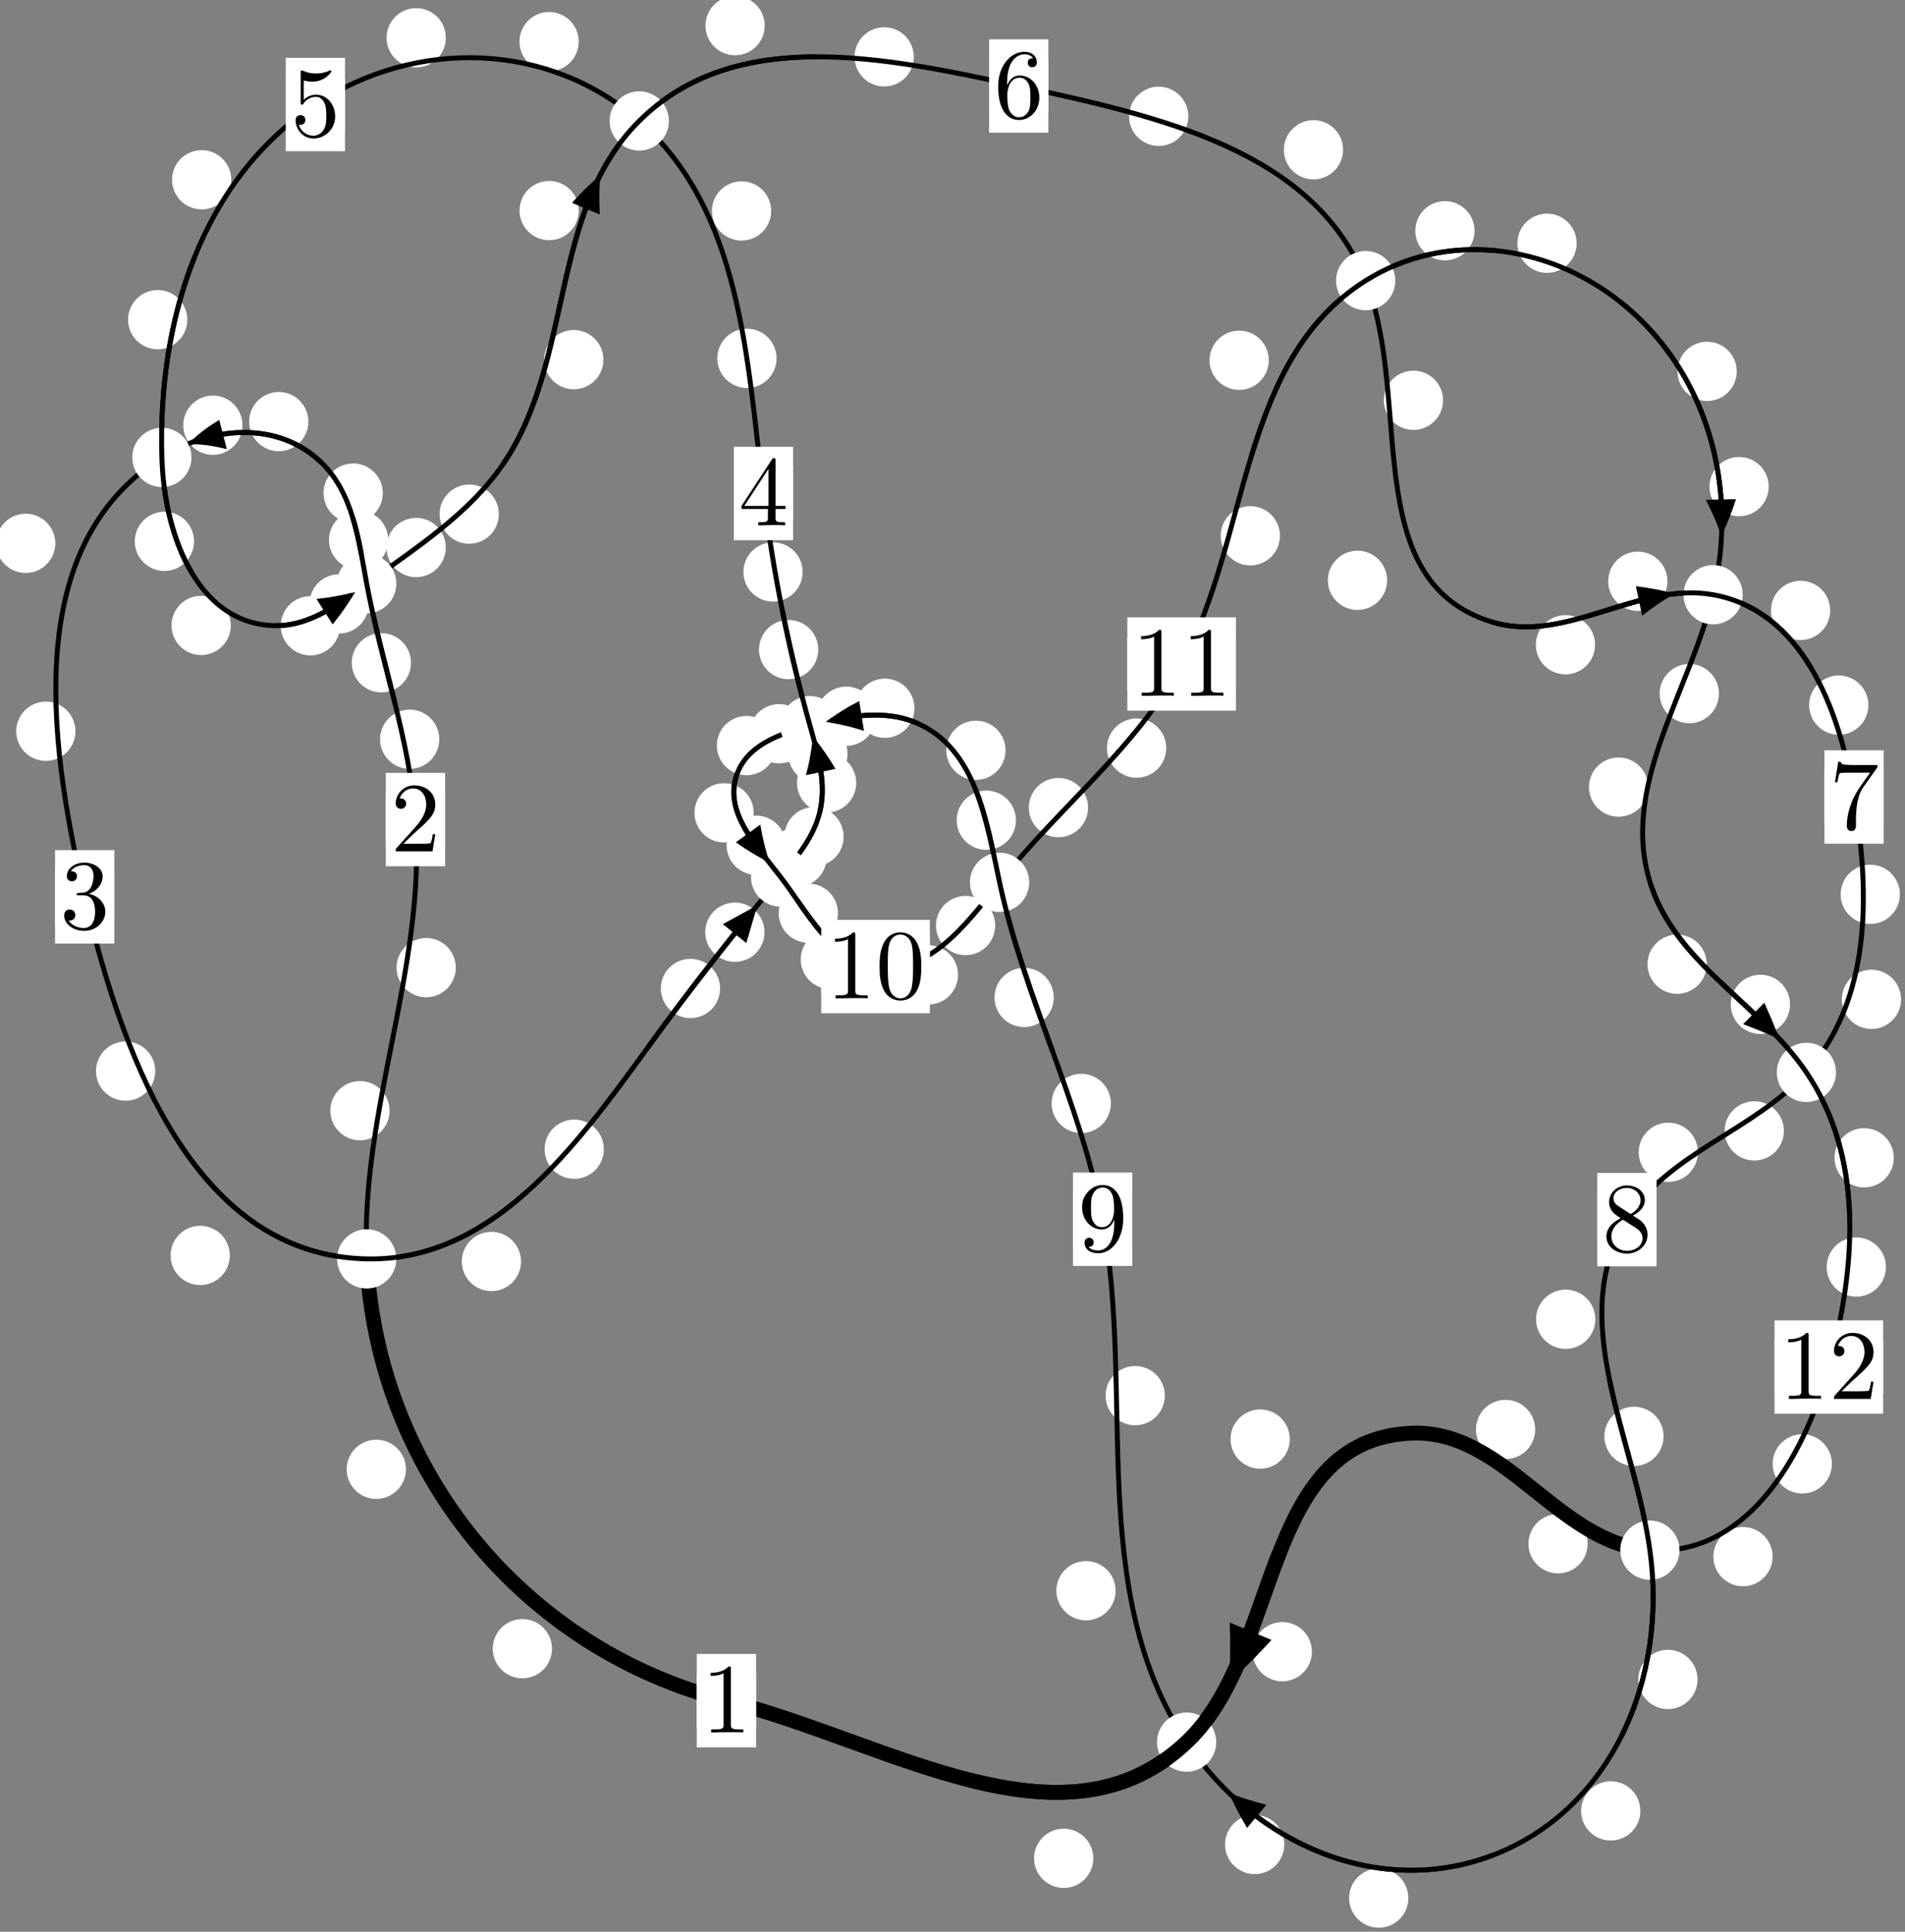 <?xml version="1.0"?>
<!-- Created by MetaPost 1.999 on 2021.07.05:2355 -->
<svg version="1.1" xmlns="http://www.w3.org/2000/svg" xmlns:xlink="http://www.w3.org/1999/xlink" width="192.213" height="194.873" viewBox="0 0 192.213 194.873">
<rect x="0" y="0" width="192.213" height="194.873" fill="#808080" stroke="none"/>
<!-- Original BoundingBox: -37.397949 -67.472427 154.815475 127.400101 -->
  <defs>
    <g transform="scale(0.01,0.01)" id="GLYPHcmr10_48">
      <path style="fill-rule: evenodd;" d="M460 -320C460 -400,455 -480,420 -554C374 -650,292 -666,250 -666C190 -666,117 -640,76 -547C44 -478,39 -400,39 -320C39 -245,43 -155,84 -79C127 2,200 22,249 22C303 22,379 1,423 -94C455 -163,460 -241,460 -320M249 -0C210 -0,151 -25,133 -121C122 -181,122 -273,122 -332C122 -396,122 -462,130 -516C149 -635,224 -644,249 -644C282 -644,348 -626,367 -527C377 -471,377 -395,377 -332C377 -257,377 -189,366 -125C351 -30,294 -0,249 -0"></path>
    </g>
    <g transform="scale(0.01,0.01)" id="GLYPHcmr10_49">
      <path style="fill-rule: evenodd;" d="M294 -640C294 -664,294 -666,271 -666C209 -602,121 -602,89 -602L89 -571C109 -571,168 -571,220 -597L220 -79C220 -43,217 -31,127 -31L95 -31L95 -0L257 -0L130 -3L217 -3L257 -3L297 -3L384 -3L419 -0L419 -31L387 -31C297 -31,294 -42,294 -79"></path>
    </g>
    <g transform="scale(0.01,0.01)" id="GLYPHcmr10_50">
      <path style="fill-rule: evenodd;" d="M127 -77L233 -180C389 -318,449 -372,449 -472C449 -586,359 -666,237 -666C124 -666,50 -574,50 -485C50 -429,100 -429,103 -429C120 -429,155 -441,155 -482C155 -508,137 -534,102 -534C94 -534,92 -534,89 -533C112 -598,166 -635,224 -635C315 -635,358 -554,358 -472C358 -392,308 -313,253 -251L61 -37C50 -26,50 -24,50 -0L421 -0L449 -174L424 -174C419 -144,412 -100,402 -85C395 -77,329 -77,307 -77"></path>
    </g>
    <g transform="scale(0.01,0.01)" id="GLYPHcmr10_51">
      <path style="fill-rule: evenodd;" d="M290 -352C372 -379,430 -449,430 -528C430 -610,342 -666,246 -666C145 -666,69 -606,69 -530C69 -497,91 -478,120 -478C151 -478,171 -500,171 -529C171 -579,124 -579,109 -579C140 -628,206 -641,242 -641C283 -641,338 -619,338 -529C338 -517,336 -459,310 -415C280 -367,246 -364,221 -363C213 -362,189 -360,182 -360C174 -359,167 -358,167 -348C167 -337,174 -337,191 -337L235 -337C317 -337,354 -269,354 -171C354 -35,285 -6,241 -6C198 -6,123 -23,88 -82C123 -77,154 -99,154 -137C154 -173,127 -193,98 -193C74 -193,42 -179,42 -135C42 -44,135 22,244 22C366 22,457 -69,457 -171C457 -253,394 -331,290 -352"></path>
    </g>
    <g transform="scale(0.01,0.01)" id="GLYPHcmr10_52">
      <path style="fill-rule: evenodd;" d="M294 -165L294 -78C294 -42,292 -31,218 -31L197 -31L197 -0L332 -0L238 -3L290 -3L332 -3L374 -3L427 -3L468 -0L468 -31L447 -31C373 -31,371 -42,371 -78L371 -165L471 -165L471 -196L371 -196L371 -651C371 -671,371 -677,355 -677C346 -677,343 -677,335 -665L28 -196L28 -165M300 -196L56 -196L300 -569"></path>
    </g>
    <g transform="scale(0.01,0.01)" id="GLYPHcmr10_53">
      <path style="fill-rule: evenodd;" d="M449 -201C449 -320,367 -420,259 -420C211 -420,168 -404,132 -369L132 -564C152 -558,185 -551,217 -551C340 -551,410 -642,410 -655C410 -661,407 -666,400 -666C399 -666,397 -666,392 -663C372 -654,323 -634,256 -634C216 -634,170 -641,123 -662C115 -665,113 -665,111 -665C101 -665,101 -657,101 -641L101 -345C101 -327,101 -319,115 -319C122 -319,124 -322,128 -328C139 -344,176 -398,257 -398C309 -398,334 -352,342 -334C358 -297,360 -258,360 -208C360 -173,360 -113,336 -71C312 -32,275 -6,229 -6C156 -6,99 -59,82 -118C85 -117,88 -116,99 -116C132 -116,149 -141,149 -165C149 -189,132 -214,99 -214C85 -214,50 -207,50 -161C50 -75,119 22,231 22C347 22,449 -74,449 -201"></path>
    </g>
    <g transform="scale(0.01,0.01)" id="GLYPHcmr10_54">
      <path style="fill-rule: evenodd;" d="M132 -328L132 -352C132 -605,256 -641,307 -641C331 -641,373 -635,395 -601C380 -601,340 -601,340 -556C340 -525,364 -510,386 -510C402 -510,432 -519,432 -558C432 -618,388 -666,305 -666C177 -666,42 -537,42 -316C42 -49,158 22,251 22C362 22,457 -72,457 -204C457 -331,368 -427,257 -427C189 -427,152 -376,132 -328M251 -6C188 -6,158 -66,152 -81C134 -128,134 -208,134 -226C134 -304,166 -404,256 -404C272 -404,318 -404,349 -342C367 -305,367 -254,367 -205C367 -157,367 -107,350 -71C320 -11,274 -6,251 -6"></path>
    </g>
    <g transform="scale(0.01,0.01)" id="GLYPHcmr10_55">
      <path style="fill-rule: evenodd;" d="M476 -609C485 -621,485 -623,485 -644L242 -644C120 -644,118 -657,114 -676L89 -676L56 -470L81 -470C84 -486,93 -549,106 -561C113 -567,191 -567,204 -567L411 -567C400 -551,321 -442,299 -409C209 -274,176 -135,176 -33C176 -23,176 22,222 22C268 22,268 -23,268 -33L268 -84C268 -139,271 -194,279 -248C283 -271,297 -357,341 -419"></path>
    </g>
    <g transform="scale(0.01,0.01)" id="GLYPHcmr10_56">
      <path style="fill-rule: evenodd;" d="M163 -457C117 -487,113 -521,113 -538C113 -599,178 -641,249 -641C322 -641,386 -589,386 -517C386 -460,347 -412,287 -377M309 -362C381 -399,430 -451,430 -517C430 -609,341 -666,250 -666C150 -666,69 -592,69 -499C69 -481,71 -436,113 -389C124 -377,161 -352,186 -335C128 -306,42 -250,42 -151C42 -45,144 22,249 22C362 22,457 -61,457 -168C457 -204,446 -249,408 -291C389 -312,373 -322,309 -362M209 -320L332 -242C360 -223,407 -193,407 -132C407 -58,332 -6,250 -6C164 -6,92 -68,92 -151C92 -209,124 -273,209 -320"></path>
    </g>
    <g transform="scale(0.01,0.01)" id="GLYPHcmr10_57">
      <path style="fill-rule: evenodd;" d="M367 -318L367 -286C367 -52,263 -6,205 -6C188 -6,134 -8,107 -42C151 -42,159 -71,159 -88C159 -119,135 -134,113 -134C97 -134,67 -125,67 -86C67 -19,121 22,206 22C335 22,457 -114,457 -329C457 -598,342 -666,253 -666C198 -666,149 -648,106 -603C65 -558,42 -516,42 -441C42 -316,130 -218,242 -218C303 -218,344 -260,367 -318M243 -241C227 -241,181 -241,150 -304C132 -341,132 -391,132 -440C132 -494,132 -541,153 -578C180 -628,218 -641,253 -641C299 -641,332 -607,349 -562C361 -530,365 -467,365 -421C365 -338,331 -241,243 -241"></path>
    </g>
  </defs>
  <path d="M55.696 166.323C55.696 165.53,55.381 164.77,54.82 164.209C54.26 163.649,53.5 163.334,52.707 163.334C51.914 163.334,51.154 163.649,50.594 164.209C50.033 164.77,49.718 165.53,49.718 166.323C49.718 167.115,50.033 167.875,50.594 168.436C51.154 168.996,51.914 169.311,52.707 169.311C53.5 169.311,54.26 168.996,54.82 168.436C55.381 167.875,55.696 167.115,55.696 166.323Z" style="fill: rgb(100%,100%,100%);stroke: none;"></path>
  <path d="M76.288 171.566C76.288 170.773,75.973 170.013,75.412 169.452C74.852 168.892,74.092 168.577,73.299 168.577C72.506 168.577,71.746 168.892,71.186 169.452C70.625 170.013,70.31 170.773,70.31 171.566C70.31 172.358,70.625 173.119,71.186 173.679C71.746 174.239,72.506 174.554,73.299 174.554C74.092 174.554,74.852 174.239,75.412 173.679C75.973 173.119,76.288 172.358,76.288 171.566Z" style="fill: rgb(100%,100%,100%);stroke: none;"></path>
  <path d="M39.307 112.049C39.307 111.256,38.992 110.496,38.432 109.936C37.871 109.375,37.111 109.06,36.318 109.06C35.526 109.06,34.765 109.375,34.205 109.936C33.644 110.496,33.33 111.256,33.33 112.049C33.33 112.842,33.644 113.602,34.205 114.162C34.765 114.723,35.526 115.038,36.318 115.038C37.111 115.038,37.871 114.723,38.432 114.162C38.992 113.602,39.307 112.842,39.307 112.049Z" style="fill: rgb(100%,100%,100%);stroke: none;"></path>
  <path d="M40.957 148.227C40.957 147.434,40.642 146.674,40.081 146.114C39.521 145.553,38.761 145.238,37.968 145.238C37.175 145.238,36.415 145.553,35.855 146.114C35.294 146.674,34.979 147.434,34.979 148.227C34.979 149.02,35.294 149.78,35.855 150.34C36.415 150.901,37.175 151.216,37.968 151.216C38.761 151.216,39.521 150.901,40.081 150.34C40.642 149.78,40.957 149.02,40.957 148.227Z" style="fill: rgb(100%,100%,100%);stroke: none;"></path>
  <path d="M44.324 74.579C44.324 73.787,44.01 73.027,43.449 72.466C42.889 71.906,42.128 71.591,41.336 71.591C40.543 71.591,39.783 71.906,39.222 72.466C38.662 73.027,38.347 73.787,38.347 74.579C38.347 75.372,38.662 76.132,39.222 76.693C39.783 77.253,40.543 77.568,41.336 77.568C42.128 77.568,42.889 77.253,43.449 76.693C44.01 76.132,44.324 75.372,44.324 74.579Z" style="fill: rgb(100%,100%,100%);stroke: none;"></path>
  <path d="M45.988 97.619C45.988 96.826,45.673 96.066,45.113 95.505C44.552 94.945,43.792 94.63,42.999 94.63C42.207 94.63,41.446 94.945,40.886 95.505C40.325 96.066,40.011 96.826,40.011 97.619C40.011 98.411,40.325 99.171,40.886 99.732C41.446 100.292,42.207 100.607,42.999 100.607C43.792 100.607,44.552 100.292,45.113 99.732C45.673 99.171,45.988 98.411,45.988 97.619Z" style="fill: rgb(100%,100%,100%);stroke: none;"></path>
  <path d="M39.17 54.474C39.17 53.682,38.855 52.922,38.295 52.361C37.734 51.801,36.974 51.486,36.182 51.486C35.389 51.486,34.629 51.801,34.068 52.361C33.508 52.922,33.193 53.682,33.193 54.474C33.193 55.267,33.508 56.027,34.068 56.588C34.629 57.148,35.389 57.463,36.182 57.463C36.974 57.463,37.734 57.148,38.295 56.588C38.855 56.027,39.17 55.267,39.17 54.474Z" style="fill: rgb(100%,100%,100%);stroke: none;"></path>
  <path d="M41.469 66.862C41.469 66.07,41.154 65.309,40.593 64.749C40.033 64.188,39.273 63.873,38.48 63.873C37.687 63.873,36.927 64.188,36.367 64.749C35.806 65.309,35.491 66.07,35.491 66.862C35.491 67.655,35.806 68.415,36.367 68.976C36.927 69.536,37.687 69.851,38.48 69.851C39.273 69.851,40.033 69.536,40.593 68.976C41.154 68.415,41.469 67.655,41.469 66.862Z" style="fill: rgb(100%,100%,100%);stroke: none;"></path>
  <path d="M31.116 42.534C31.116 41.741,30.802 40.981,30.241 40.42C29.681 39.86,28.92 39.545,28.128 39.545C27.335 39.545,26.575 39.86,26.014 40.42C25.454 40.981,25.139 41.741,25.139 42.534C25.139 43.326,25.454 44.086,26.014 44.647C26.575 45.207,27.335 45.522,28.128 45.522C28.92 45.522,29.681 45.207,30.241 44.647C30.802 44.086,31.116 43.326,31.116 42.534Z" style="fill: rgb(100%,100%,100%);stroke: none;"></path>
  <path d="M38.623 49.745C38.623 48.952,38.308 48.192,37.747 47.631C37.187 47.071,36.427 46.756,35.634 46.756C34.841 46.756,34.081 47.071,33.521 47.631C32.96 48.192,32.645 48.952,32.645 49.745C32.645 50.537,32.96 51.298,33.521 51.858C34.081 52.419,34.841 52.734,35.634 52.734C36.427 52.734,37.187 52.419,37.747 51.858C38.308 51.298,38.623 50.537,38.623 49.745Z" style="fill: rgb(100%,100%,100%);stroke: none;"></path>
  <path d="M5.58 54.816C5.58 54.023,5.265 53.263,4.704 52.702C4.144 52.142,3.383 51.827,2.591 51.827C1.798 51.827,1.038 52.142,0.477 52.702C-0.083 53.263,-0.398 54.023,-0.398 54.816C-0.398 55.608,-0.083 56.368,0.477 56.929C1.038 57.489,1.798 57.804,2.591 57.804C3.383 57.804,4.144 57.489,4.704 56.929C5.265 56.368,5.58 55.608,5.58 54.816Z" style="fill: rgb(100%,100%,100%);stroke: none;"></path>
  <path d="M24.467 42.896C24.467 42.104,24.152 41.344,23.592 40.783C23.031 40.223,22.271 39.908,21.479 39.908C20.686 39.908,19.926 40.223,19.365 40.783C18.805 41.344,18.49 42.104,18.49 42.896C18.49 43.689,18.805 44.449,19.365 45.01C19.926 45.57,20.686 45.885,21.479 45.885C22.271 45.885,23.031 45.57,23.592 45.01C24.152 44.449,24.467 43.689,24.467 42.896Z" style="fill: rgb(100%,100%,100%);stroke: none;"></path>
  <path d="M15.663 108.054C15.663 107.262,15.348 106.501,14.788 105.941C14.227 105.381,13.467 105.066,12.674 105.066C11.882 105.066,11.122 105.381,10.561 105.941C10.001 106.501,9.686 107.262,9.686 108.054C9.686 108.847,10.001 109.607,10.561 110.168C11.122 110.728,11.882 111.043,12.674 111.043C13.467 111.043,14.227 110.728,14.788 110.168C15.348 109.607,15.663 108.847,15.663 108.054Z" style="fill: rgb(100%,100%,100%);stroke: none;"></path>
  <path d="M7.613 73.772C7.613 72.979,7.298 72.219,6.738 71.658C6.177 71.098,5.417 70.783,4.624 70.783C3.832 70.783,3.072 71.098,2.511 71.658C1.951 72.219,1.636 72.979,1.636 73.772C1.636 74.564,1.951 75.324,2.511 75.885C3.072 76.445,3.832 76.76,4.624 76.76C5.417 76.76,6.177 76.445,6.738 75.885C7.298 75.324,7.613 74.564,7.613 73.772Z" style="fill: rgb(100%,100%,100%);stroke: none;"></path>
  <path d="M52.572 127.262C52.572 126.469,52.257 125.709,51.697 125.148C51.136 124.588,50.376 124.273,49.583 124.273C48.791 124.273,48.03 124.588,47.47 125.148C46.909 125.709,46.595 126.469,46.595 127.262C46.595 128.054,46.909 128.815,47.47 129.375C48.03 129.936,48.791 130.25,49.583 130.25C50.376 130.25,51.136 129.936,51.697 129.375C52.257 128.815,52.572 128.054,52.572 127.262Z" style="fill: rgb(100%,100%,100%);stroke: none;"></path>
  <path d="M23.188 126.651C23.188 125.858,22.873 125.098,22.313 124.537C21.752 123.977,20.992 123.662,20.199 123.662C19.407 123.662,18.647 123.977,18.086 124.537C17.526 125.098,17.211 125.858,17.211 126.651C17.211 127.443,17.526 128.203,18.086 128.764C18.647 129.324,19.407 129.639,20.199 129.639C20.992 129.639,21.752 129.324,22.313 128.764C22.873 128.203,23.188 127.443,23.188 126.651Z" style="fill: rgb(100%,100%,100%);stroke: none;"></path>
  <path d="M72.656 99.72C72.656 98.928,72.341 98.168,71.781 97.607C71.221 97.047,70.46 96.732,69.668 96.732C68.875 96.732,68.115 97.047,67.554 97.607C66.994 98.168,66.679 98.928,66.679 99.72C66.679 100.513,66.994 101.273,67.554 101.834C68.115 102.394,68.875 102.709,69.668 102.709C70.46 102.709,71.221 102.394,71.781 101.834C72.341 101.273,72.656 100.513,72.656 99.72Z" style="fill: rgb(100%,100%,100%);stroke: none;"></path>
  <path d="M60.927 115.935C60.927 115.142,60.612 114.382,60.052 113.821C59.491 113.261,58.731 112.946,57.938 112.946C57.146 112.946,56.385 113.261,55.825 113.821C55.264 114.382,54.95 115.142,54.95 115.935C54.95 116.727,55.264 117.488,55.825 118.048C56.385 118.609,57.146 118.923,57.938 118.923C58.731 118.923,59.491 118.609,60.052 118.048C60.612 117.488,60.927 116.727,60.927 115.935Z" style="fill: rgb(100%,100%,100%);stroke: none;"></path>
  <path d="M83.413 86.469C83.413 85.676,83.098 84.916,82.537 84.356C81.977 83.795,81.217 83.48,80.424 83.48C79.631 83.48,78.871 83.795,78.311 84.356C77.75 84.916,77.435 85.676,77.435 86.469C77.435 87.262,77.75 88.022,78.311 88.582C78.871 89.143,79.631 89.458,80.424 89.458C81.217 89.458,81.977 89.143,82.537 88.582C83.098 88.022,83.413 87.262,83.413 86.469Z" style="fill: rgb(100%,100%,100%);stroke: none;"></path>
  <path d="M77.138 94.043C77.138 93.251,76.823 92.491,76.262 91.93C75.702 91.37,74.942 91.055,74.149 91.055C73.356 91.055,72.596 91.37,72.036 91.93C71.475 92.491,71.16 93.251,71.16 94.043C71.16 94.836,71.475 95.596,72.036 96.157C72.596 96.717,73.356 97.032,74.149 97.032C74.942 97.032,75.702 96.717,76.262 96.157C76.823 95.596,77.138 94.836,77.138 94.043Z" style="fill: rgb(100%,100%,100%);stroke: none;"></path>
  <path d="M86.394 78.982C86.394 78.189,86.079 77.429,85.518 76.869C84.958 76.308,84.198 75.993,83.405 75.993C82.612 75.993,81.852 76.308,81.292 76.869C80.731 77.429,80.416 78.189,80.416 78.982C80.416 79.775,80.731 80.535,81.292 81.095C81.852 81.656,82.612 81.971,83.405 81.971C84.198 81.971,84.958 81.656,85.518 81.095C86.079 80.535,86.394 79.775,86.394 78.982Z" style="fill: rgb(100%,100%,100%);stroke: none;"></path>
  <path d="M85.123 84.408C85.123 83.616,84.808 82.855,84.248 82.295C83.687 81.735,82.927 81.42,82.135 81.42C81.342 81.42,80.582 81.735,80.021 82.295C79.461 82.855,79.146 83.616,79.146 84.408C79.146 85.201,79.461 85.961,80.021 86.522C80.582 87.082,81.342 87.397,82.135 87.397C82.927 87.397,83.687 87.082,84.248 86.522C84.808 85.961,85.123 85.201,85.123 84.408Z" style="fill: rgb(100%,100%,100%);stroke: none;"></path>
  <path d="M82.559 65.531C82.559 64.739,82.244 63.979,81.684 63.418C81.123 62.858,80.363 62.543,79.571 62.543C78.778 62.543,78.018 62.858,77.457 63.418C76.897 63.979,76.582 64.739,76.582 65.531C76.582 66.324,76.897 67.084,77.457 67.645C78.018 68.205,78.778 68.52,79.571 68.52C80.363 68.52,81.123 68.205,81.684 67.645C82.244 67.084,82.559 66.324,82.559 65.531Z" style="fill: rgb(100%,100%,100%);stroke: none;"></path>
  <path d="M85.516 76.053C85.516 75.26,85.201 74.5,84.641 73.939C84.08 73.379,83.32 73.064,82.527 73.064C81.735 73.064,80.975 73.379,80.414 73.939C79.854 74.5,79.539 75.26,79.539 76.053C79.539 76.845,79.854 77.606,80.414 78.166C80.975 78.727,81.735 79.042,82.527 79.042C83.32 79.042,84.08 78.727,84.641 78.166C85.201 77.606,85.516 76.845,85.516 76.053Z" style="fill: rgb(100%,100%,100%);stroke: none;"></path>
  <path d="M78.354 36.15C78.354 35.357,78.039 34.597,77.478 34.037C76.918 33.476,76.158 33.161,75.365 33.161C74.572 33.161,73.812 33.476,73.252 34.037C72.691 34.597,72.376 35.357,72.376 36.15C72.376 36.943,72.691 37.703,73.252 38.263C73.812 38.824,74.572 39.139,75.365 39.139C76.158 39.139,76.918 38.824,77.478 38.263C78.039 37.703,78.354 36.943,78.354 36.15Z" style="fill: rgb(100%,100%,100%);stroke: none;"></path>
  <path d="M80.986 57.701C80.986 56.908,80.672 56.148,80.111 55.588C79.551 55.027,78.79 54.712,77.998 54.712C77.205 54.712,76.445 55.027,75.884 55.588C75.324 56.148,75.009 56.908,75.009 57.701C75.009 58.494,75.324 59.254,75.884 59.814C76.445 60.375,77.205 60.69,77.998 60.69C78.79 60.69,79.551 60.375,80.111 59.814C80.672 59.254,80.986 58.494,80.986 57.701Z" style="fill: rgb(100%,100%,100%);stroke: none;"></path>
  <path d="M58.391 4.2C58.391 3.407,58.076 2.647,57.516 2.087C56.955 1.526,56.195 1.211,55.402 1.211C54.61 1.211,53.85 1.526,53.289 2.087C52.729 2.647,52.414 3.407,52.414 4.2C52.414 4.993,52.729 5.753,53.289 6.313C53.85 6.874,54.61 7.189,55.402 7.189C56.195 7.189,56.955 6.874,57.516 6.313C58.076 5.753,58.391 4.993,58.391 4.2Z" style="fill: rgb(100%,100%,100%);stroke: none;"></path>
  <path d="M77.811 21.281C77.811 20.488,77.497 19.728,76.936 19.168C76.376 18.607,75.615 18.292,74.823 18.292C74.03 18.292,73.27 18.607,72.709 19.168C72.149 19.728,71.834 20.488,71.834 21.281C71.834 22.074,72.149 22.834,72.709 23.394C73.27 23.955,74.03 24.27,74.823 24.27C75.615 24.27,76.376 23.955,76.936 23.394C77.497 22.834,77.811 22.074,77.811 21.281Z" style="fill: rgb(100%,100%,100%);stroke: none;"></path>
  <path d="M23.335 18.134C23.335 17.342,23.02 16.581,22.46 16.021C21.899 15.461,21.139 15.146,20.346 15.146C19.554 15.146,18.794 15.461,18.233 16.021C17.673 16.581,17.358 17.342,17.358 18.134C17.358 18.927,17.673 19.687,18.233 20.248C18.794 20.808,19.554 21.123,20.346 21.123C21.139 21.123,21.899 20.808,22.46 20.248C23.02 19.687,23.335 18.927,23.335 18.134Z" style="fill: rgb(100%,100%,100%);stroke: none;"></path>
  <path d="M44.983 3.811C44.983 3.019,44.668 2.258,44.108 1.698C43.547 1.138,42.787 0.823,41.994 0.823C41.202 0.823,40.442 1.138,39.881 1.698C39.321 2.258,39.006 3.019,39.006 3.811C39.006 4.604,39.321 5.364,39.881 5.925C40.442 6.485,41.202 6.8,41.994 6.8C42.787 6.8,43.547 6.485,44.108 5.925C44.668 5.364,44.983 4.604,44.983 3.811Z" style="fill: rgb(100%,100%,100%);stroke: none;"></path>
  <path d="M19.578 54.612C19.578 53.82,19.263 53.06,18.702 52.499C18.142 51.939,17.382 51.624,16.589 51.624C15.796 51.624,15.036 51.939,14.476 52.499C13.915 53.06,13.6 53.82,13.6 54.612C13.6 55.405,13.915 56.165,14.476 56.726C15.036 57.286,15.796 57.601,16.589 57.601C17.382 57.601,18.142 57.286,18.702 56.726C19.263 56.165,19.578 55.405,19.578 54.612Z" style="fill: rgb(100%,100%,100%);stroke: none;"></path>
  <path d="M18.9 32.249C18.9 31.456,18.585 30.696,18.025 30.135C17.464 29.575,16.704 29.26,15.911 29.26C15.119 29.26,14.358 29.575,13.798 30.135C13.237 30.696,12.922 31.456,12.922 32.249C12.922 33.041,13.237 33.802,13.798 34.362C14.358 34.923,15.119 35.238,15.911 35.238C16.704 35.238,17.464 34.923,18.025 34.362C18.585 33.802,18.9 33.041,18.9 32.249Z" style="fill: rgb(100%,100%,100%);stroke: none;"></path>
  <path d="M34.306 63.129C34.306 62.336,33.992 61.576,33.431 61.015C32.871 60.455,32.11 60.14,31.318 60.14C30.525 60.14,29.765 60.455,29.204 61.015C28.644 61.576,28.329 62.336,28.329 63.129C28.329 63.921,28.644 64.681,29.204 65.242C29.765 65.802,30.525 66.117,31.318 66.117C32.11 66.117,32.871 65.802,33.431 65.242C33.992 64.681,34.306 63.921,34.306 63.129Z" style="fill: rgb(100%,100%,100%);stroke: none;"></path>
  <path d="M23.284 63.095C23.284 62.302,22.969 61.542,22.409 60.982C21.848 60.421,21.088 60.106,20.295 60.106C19.503 60.106,18.742 60.421,18.182 60.982C17.621 61.542,17.307 62.302,17.307 63.095C17.307 63.888,17.621 64.648,18.182 65.208C18.742 65.769,19.503 66.084,20.295 66.084C21.088 66.084,21.848 65.769,22.409 65.208C22.969 64.648,23.284 63.888,23.284 63.095Z" style="fill: rgb(100%,100%,100%);stroke: none;"></path>
  <path d="M44.978 55.236C44.978 54.443,44.663 53.683,44.102 53.123C43.542 52.562,42.782 52.247,41.989 52.247C41.196 52.247,40.436 52.562,39.876 53.123C39.315 53.683,39 54.443,39 55.236C39 56.029,39.315 56.789,39.876 57.349C40.436 57.91,41.196 58.225,41.989 58.225C42.782 58.225,43.542 57.91,44.102 57.349C44.663 56.789,44.978 56.029,44.978 55.236Z" style="fill: rgb(100%,100%,100%);stroke: none;"></path>
  <path d="M37.202 60.923C37.202 60.131,36.887 59.371,36.326 58.81C35.766 58.25,35.006 57.935,34.213 57.935C33.42 57.935,32.66 58.25,32.1 58.81C31.539 59.371,31.224 60.131,31.224 60.923C31.224 61.716,31.539 62.476,32.1 63.037C32.66 63.597,33.42 63.912,34.213 63.912C35.006 63.912,35.766 63.597,36.326 63.037C36.887 62.476,37.202 61.716,37.202 60.923Z" style="fill: rgb(100%,100%,100%);stroke: none;"></path>
  <path d="M60.883 36.283C60.883 35.49,60.568 34.73,60.007 34.17C59.447 33.609,58.687 33.294,57.894 33.294C57.101 33.294,56.341 33.609,55.781 34.17C55.22 34.73,54.905 35.49,54.905 36.283C54.905 37.076,55.22 37.836,55.781 38.396C56.341 38.957,57.101 39.272,57.894 39.272C58.687 39.272,59.447 38.957,60.007 38.396C60.568 37.836,60.883 37.076,60.883 36.283Z" style="fill: rgb(100%,100%,100%);stroke: none;"></path>
  <path d="M50.333 51.868C50.333 51.076,50.018 50.316,49.458 49.755C48.897 49.195,48.137 48.88,47.344 48.88C46.552 48.88,45.791 49.195,45.231 49.755C44.67 50.316,44.355 51.076,44.355 51.868C44.355 52.661,44.67 53.421,45.231 53.982C45.791 54.542,46.552 54.857,47.344 54.857C48.137 54.857,48.897 54.542,49.458 53.982C50.018 53.421,50.333 52.661,50.333 51.868Z" style="fill: rgb(100%,100%,100%);stroke: none;"></path>
  <path d="M77.158 2.589C77.158 1.796,76.843 1.036,76.283 0.475C75.722 -0.085,74.962 -0.4,74.17 -0.4C73.377 -0.4,72.617 -0.085,72.056 0.475C71.496 1.036,71.181 1.796,71.181 2.589C71.181 3.381,71.496 4.141,72.056 4.702C72.617 5.262,73.377 5.577,74.17 5.577C74.962 5.577,75.722 5.262,76.283 4.702C76.843 4.141,77.158 3.381,77.158 2.589Z" style="fill: rgb(100%,100%,100%);stroke: none;"></path>
  <path d="M58.397 21.243C58.397 20.45,58.082 19.69,57.522 19.129C56.961 18.569,56.201 18.254,55.409 18.254C54.616 18.254,53.856 18.569,53.295 19.129C52.735 19.69,52.42 20.45,52.42 21.243C52.42 22.035,52.735 22.796,53.295 23.356C53.856 23.917,54.616 24.232,55.409 24.232C56.201 24.232,56.961 23.917,57.522 23.356C58.082 22.796,58.397 22.035,58.397 21.243Z" style="fill: rgb(100%,100%,100%);stroke: none;"></path>
  <path d="M119.9 11.735C119.9 10.942,119.585 10.182,119.025 9.621C118.464 9.061,117.704 8.746,116.911 8.746C116.118 8.746,115.358 9.061,114.798 9.621C114.237 10.182,113.922 10.942,113.922 11.735C113.922 12.527,114.237 13.288,114.798 13.848C115.358 14.408,116.118 14.723,116.911 14.723C117.704 14.723,118.464 14.408,119.025 13.848C119.585 13.288,119.9 12.527,119.9 11.735Z" style="fill: rgb(100%,100%,100%);stroke: none;"></path>
  <path d="M92.201 5.737C92.201 4.944,91.886 4.184,91.325 3.623C90.765 3.063,90.005 2.748,89.212 2.748C88.419 2.748,87.659 3.063,87.099 3.623C86.538 4.184,86.223 4.944,86.223 5.737C86.223 6.529,86.538 7.29,87.099 7.85C87.659 8.411,88.419 8.725,89.212 8.725C90.005 8.725,90.765 8.411,91.325 7.85C91.886 7.29,92.201 6.529,92.201 5.737Z" style="fill: rgb(100%,100%,100%);stroke: none;"></path>
  <path d="M145.603 40.381C145.603 39.589,145.288 38.829,144.728 38.268C144.167 37.708,143.407 37.393,142.614 37.393C141.822 37.393,141.061 37.708,140.501 38.268C139.94 38.829,139.626 39.589,139.626 40.381C139.626 41.174,139.94 41.934,140.501 42.495C141.061 43.055,141.822 43.37,142.614 43.37C143.407 43.37,144.167 43.055,144.728 42.495C145.288 41.934,145.603 41.174,145.603 40.381Z" style="fill: rgb(100%,100%,100%);stroke: none;"></path>
  <path d="M135.514 15.11C135.514 14.317,135.2 13.557,134.639 12.997C134.079 12.436,133.318 12.121,132.526 12.121C131.733 12.121,130.973 12.436,130.412 12.997C129.852 13.557,129.537 14.317,129.537 15.11C129.537 15.903,129.852 16.663,130.412 17.223C130.973 17.784,131.733 18.099,132.526 18.099C133.318 18.099,134.079 17.784,134.639 17.223C135.2 16.663,135.514 15.903,135.514 15.11Z" style="fill: rgb(100%,100%,100%);stroke: none;"></path>
  <path d="M160.943 65.046C160.943 64.253,160.628 63.493,160.067 62.932C159.507 62.372,158.747 62.057,157.954 62.057C157.161 62.057,156.401 62.372,155.841 62.932C155.28 63.493,154.965 64.253,154.965 65.046C154.965 65.838,155.28 66.598,155.841 67.159C156.401 67.719,157.161 68.034,157.954 68.034C158.747 68.034,159.507 67.719,160.067 67.159C160.628 66.598,160.943 65.838,160.943 65.046Z" style="fill: rgb(100%,100%,100%);stroke: none;"></path>
  <path d="M139.959 58.543C139.959 57.75,139.644 56.99,139.084 56.43C138.523 55.869,137.763 55.554,136.97 55.554C136.178 55.554,135.417 55.869,134.857 56.43C134.296 56.99,133.982 57.75,133.982 58.543C133.982 59.336,134.296 60.096,134.857 60.656C135.417 61.217,136.178 61.532,136.97 61.532C137.763 61.532,138.523 61.217,139.084 60.656C139.644 60.096,139.959 59.336,139.959 58.543Z" style="fill: rgb(100%,100%,100%);stroke: none;"></path>
  <path d="M184.666 61.579C184.666 60.787,184.351 60.026,183.791 59.466C183.23 58.905,182.47 58.59,181.677 58.59C180.885 58.59,180.124 58.905,179.564 59.466C179.003 60.026,178.689 60.787,178.689 61.579C178.689 62.372,179.003 63.132,179.564 63.693C180.124 64.253,180.885 64.568,181.677 64.568C182.47 64.568,183.23 64.253,183.791 63.693C184.351 63.132,184.666 62.372,184.666 61.579Z" style="fill: rgb(100%,100%,100%);stroke: none;"></path>
  <path d="M168.245 58.638C168.245 57.845,167.93 57.085,167.369 56.525C166.809 55.964,166.049 55.649,165.256 55.649C164.463 55.649,163.703 55.964,163.143 56.525C162.582 57.085,162.267 57.845,162.267 58.638C162.267 59.431,162.582 60.191,163.143 60.751C163.703 61.312,164.463 61.627,165.256 61.627C166.049 61.627,166.809 61.312,167.369 60.751C167.93 60.191,168.245 59.431,168.245 58.638Z" style="fill: rgb(100%,100%,100%);stroke: none;"></path>
  <path d="M191.696 90.223C191.696 89.43,191.381 88.67,190.821 88.109C190.26 87.549,189.5 87.234,188.708 87.234C187.915 87.234,187.155 87.549,186.594 88.109C186.034 88.67,185.719 89.43,185.719 90.223C185.719 91.015,186.034 91.775,186.594 92.336C187.155 92.896,187.915 93.211,188.708 93.211C189.5 93.211,190.26 92.896,190.821 92.336C191.381 91.775,191.696 91.015,191.696 90.223Z" style="fill: rgb(100%,100%,100%);stroke: none;"></path>
  <path d="M188.52 71.135C188.52 70.342,188.205 69.582,187.645 69.022C187.084 68.461,186.324 68.146,185.532 68.146C184.739 68.146,183.979 68.461,183.418 69.022C182.858 69.582,182.543 70.342,182.543 71.135C182.543 71.928,182.858 72.688,183.418 73.248C183.979 73.809,184.739 74.124,185.532 74.124C186.324 74.124,187.084 73.809,187.645 73.248C188.205 72.688,188.52 71.928,188.52 71.135Z" style="fill: rgb(100%,100%,100%);stroke: none;"></path>
  <path d="M179.994 114.088C179.994 113.295,179.679 112.535,179.118 111.974C178.558 111.414,177.798 111.099,177.005 111.099C176.212 111.099,175.452 111.414,174.892 111.974C174.331 112.535,174.016 113.295,174.016 114.088C174.016 114.88,174.331 115.64,174.892 116.201C175.452 116.761,176.212 117.076,177.005 117.076C177.798 117.076,178.558 116.761,179.118 116.201C179.679 115.64,179.994 114.88,179.994 114.088Z" style="fill: rgb(100%,100%,100%);stroke: none;"></path>
  <path d="M191.815 100.817C191.815 100.024,191.501 99.264,190.94 98.703C190.38 98.143,189.619 97.828,188.827 97.828C188.034 97.828,187.274 98.143,186.713 98.703C186.153 99.264,185.838 100.024,185.838 100.817C185.838 101.609,186.153 102.369,186.713 102.93C187.274 103.49,188.034 103.805,188.827 103.805C189.619 103.805,190.38 103.49,190.94 102.93C191.501 102.369,191.815 101.609,191.815 100.817Z" style="fill: rgb(100%,100%,100%);stroke: none;"></path>
  <path d="M160.964 133.089C160.964 132.296,160.649 131.536,160.088 130.976C159.528 130.415,158.768 130.1,157.975 130.1C157.182 130.1,156.422 130.415,155.862 130.976C155.301 131.536,154.986 132.296,154.986 133.089C154.986 133.882,155.301 134.642,155.862 135.202C156.422 135.763,157.182 136.078,157.975 136.078C158.768 136.078,159.528 135.763,160.088 135.202C160.649 134.642,160.964 133.882,160.964 133.089Z" style="fill: rgb(100%,100%,100%);stroke: none;"></path>
  <path d="M171.321 116.245C171.321 115.453,171.006 114.693,170.446 114.132C169.885 113.572,169.125 113.257,168.333 113.257C167.54 113.257,166.78 113.572,166.219 114.132C165.659 114.693,165.344 115.453,165.344 116.245C165.344 117.038,165.659 117.798,166.219 118.359C166.78 118.919,167.54 119.234,168.333 119.234C169.125 119.234,169.885 118.919,170.446 118.359C171.006 117.798,171.321 117.038,171.321 116.245Z" style="fill: rgb(100%,100%,100%);stroke: none;"></path>
  <path d="M171.281 169.425C171.281 168.632,170.966 167.872,170.406 167.312C169.845 166.751,169.085 166.436,168.292 166.436C167.5 166.436,166.74 166.751,166.179 167.312C165.619 167.872,165.304 168.632,165.304 169.425C165.304 170.218,165.619 170.978,166.179 171.538C166.74 172.099,167.5 172.414,168.292 172.414C169.085 172.414,169.845 172.099,170.406 171.538C170.966 170.978,171.281 170.218,171.281 169.425Z" style="fill: rgb(100%,100%,100%);stroke: none;"></path>
  <path d="M167.856 144.903C167.856 144.11,167.541 143.35,166.981 142.79C166.42 142.229,165.66 141.914,164.867 141.914C164.075 141.914,163.315 142.229,162.754 142.79C162.194 143.35,161.879 144.11,161.879 144.903C161.879 145.696,162.194 146.456,162.754 147.016C163.315 147.577,164.075 147.892,164.867 147.892C165.66 147.892,166.42 147.577,166.981 147.016C167.541 146.456,167.856 145.696,167.856 144.903Z" style="fill: rgb(100%,100%,100%);stroke: none;"></path>
  <path d="M142.101 191.484C142.101 190.691,141.786 189.931,141.226 189.37C140.665 188.81,139.905 188.495,139.113 188.495C138.32 188.495,137.56 188.81,136.999 189.37C136.439 189.931,136.124 190.691,136.124 191.484C136.124 192.276,136.439 193.037,136.999 193.597C137.56 194.157,138.32 194.472,139.113 194.472C139.905 194.472,140.665 194.157,141.226 193.597C141.786 193.037,142.101 192.276,142.101 191.484Z" style="fill: rgb(100%,100%,100%);stroke: none;"></path>
  <path d="M165.51 182.687C165.51 181.894,165.195 181.134,164.635 180.573C164.075 180.013,163.314 179.698,162.522 179.698C161.729 179.698,160.969 180.013,160.408 180.573C159.848 181.134,159.533 181.894,159.533 182.687C159.533 183.479,159.848 184.24,160.408 184.8C160.969 185.36,161.729 185.675,162.522 185.675C163.314 185.675,164.075 185.36,164.635 184.8C165.195 184.24,165.51 183.479,165.51 182.687Z" style="fill: rgb(100%,100%,100%);stroke: none;"></path>
  <path d="M112.563 160.475C112.563 159.682,112.248 158.922,111.688 158.361C111.127 157.801,110.367 157.486,109.575 157.486C108.782 157.486,108.022 157.801,107.461 158.361C106.901 158.922,106.586 159.682,106.586 160.475C106.586 161.267,106.901 162.028,107.461 162.588C108.022 163.149,108.782 163.463,109.575 163.463C110.367 163.463,111.127 163.149,111.688 162.588C112.248 162.028,112.563 161.267,112.563 160.475Z" style="fill: rgb(100%,100%,100%);stroke: none;"></path>
  <path d="M129.584 186.076C129.584 185.283,129.269 184.523,128.708 183.963C128.148 183.402,127.388 183.087,126.595 183.087C125.802 183.087,125.042 183.402,124.482 183.963C123.921 184.523,123.606 185.283,123.606 186.076C123.606 186.869,123.921 187.629,124.482 188.189C125.042 188.75,125.802 189.065,126.595 189.065C127.388 189.065,128.148 188.75,128.708 188.189C129.269 187.629,129.584 186.869,129.584 186.076Z" style="fill: rgb(100%,100%,100%);stroke: none;"></path>
  <path d="M112.086 111.318C112.086 110.525,111.771 109.765,111.211 109.204C110.65 108.644,109.89 108.329,109.097 108.329C108.305 108.329,107.545 108.644,106.984 109.204C106.424 109.765,106.109 110.525,106.109 111.318C106.109 112.11,106.424 112.871,106.984 113.431C107.545 113.992,108.305 114.306,109.097 114.306C109.89 114.306,110.65 113.992,111.211 113.431C111.771 112.871,112.086 112.11,112.086 111.318Z" style="fill: rgb(100%,100%,100%);stroke: none;"></path>
  <path d="M117.53 140.797C117.53 140.005,117.215 139.244,116.654 138.684C116.094 138.123,115.334 137.809,114.541 137.809C113.748 137.809,112.988 138.123,112.428 138.684C111.867 139.244,111.552 140.005,111.552 140.797C111.552 141.59,111.867 142.35,112.428 142.911C112.988 143.471,113.748 143.786,114.541 143.786C115.334 143.786,116.094 143.471,116.654 142.911C117.215 142.35,117.53 141.59,117.53 140.797Z" style="fill: rgb(100%,100%,100%);stroke: none;"></path>
  <path d="M102.507 82.747C102.507 81.954,102.192 81.194,101.632 80.634C101.071 80.073,100.311 79.758,99.519 79.758C98.726 79.758,97.966 80.073,97.405 80.634C96.845 81.194,96.53 81.954,96.53 82.747C96.53 83.54,96.845 84.3,97.405 84.86C97.966 85.421,98.726 85.736,99.519 85.736C100.311 85.736,101.071 85.421,101.632 84.86C102.192 84.3,102.507 83.54,102.507 82.747Z" style="fill: rgb(100%,100%,100%);stroke: none;"></path>
  <path d="M106.323 100.628C106.323 99.835,106.008 99.075,105.448 98.515C104.887 97.954,104.127 97.639,103.334 97.639C102.542 97.639,101.782 97.954,101.221 98.515C100.661 99.075,100.346 99.835,100.346 100.628C100.346 101.421,100.661 102.181,101.221 102.741C101.782 103.302,102.542 103.617,103.334 103.617C104.127 103.617,104.887 103.302,105.448 102.741C106.008 102.181,106.323 101.421,106.323 100.628Z" style="fill: rgb(100%,100%,100%);stroke: none;"></path>
  <path d="M92.269 71.45C92.269 70.658,91.954 69.897,91.394 69.337C90.833 68.776,90.073 68.462,89.28 68.462C88.488 68.462,87.727 68.776,87.167 69.337C86.606 69.897,86.292 70.658,86.292 71.45C86.292 72.243,86.606 73.003,87.167 73.564C87.727 74.124,88.488 74.439,89.28 74.439C90.073 74.439,90.833 74.124,91.394 73.564C91.954 73.003,92.269 72.243,92.269 71.45Z" style="fill: rgb(100%,100%,100%);stroke: none;"></path>
  <path d="M101.458 75.692C101.458 74.899,101.143 74.139,100.582 73.578C100.022 73.018,99.262 72.703,98.469 72.703C97.676 72.703,96.916 73.018,96.356 73.578C95.795 74.139,95.48 74.899,95.48 75.692C95.48 76.484,95.795 77.244,96.356 77.805C96.916 78.365,97.676 78.68,98.469 78.68C99.262 78.68,100.022 78.365,100.582 77.805C101.143 77.244,101.458 76.484,101.458 75.692Z" style="fill: rgb(100%,100%,100%);stroke: none;"></path>
  <path d="M81.601 74.021C81.601 73.228,81.286 72.468,80.726 71.907C80.165 71.347,79.405 71.032,78.612 71.032C77.82 71.032,77.059 71.347,76.499 71.907C75.938 72.468,75.624 73.228,75.624 74.021C75.624 74.813,75.938 75.574,76.499 76.134C77.059 76.695,77.82 77.009,78.612 77.009C79.405 77.009,80.165 76.695,80.726 76.134C81.286 75.574,81.601 74.813,81.601 74.021Z" style="fill: rgb(100%,100%,100%);stroke: none;"></path>
  <path d="M88.378 72.256C88.378 71.463,88.063 70.703,87.503 70.143C86.942 69.582,86.182 69.267,85.389 69.267C84.597 69.267,83.837 69.582,83.276 70.143C82.716 70.703,82.401 71.463,82.401 72.256C82.401 73.049,82.716 73.809,83.276 74.369C83.837 74.93,84.597 75.245,85.389 75.245C86.182 75.245,86.942 74.93,87.503 74.369C88.063 73.809,88.378 73.049,88.378 72.256Z" style="fill: rgb(100%,100%,100%);stroke: none;"></path>
  <path d="M76.051 81.999C76.051 81.206,75.736 80.446,75.175 79.885C74.615 79.325,73.855 79.01,73.062 79.01C72.269 79.01,71.509 79.325,70.949 79.885C70.388 80.446,70.073 81.206,70.073 81.999C70.073 82.791,70.388 83.551,70.949 84.112C71.509 84.672,72.269 84.987,73.062 84.987C73.855 84.987,74.615 84.672,75.175 84.112C75.736 83.551,76.051 82.791,76.051 81.999Z" style="fill: rgb(100%,100%,100%);stroke: none;"></path>
  <path d="M78.307 75.216C78.307 74.424,77.992 73.663,77.431 73.103C76.871 72.542,76.111 72.227,75.318 72.227C74.525 72.227,73.765 72.542,73.205 73.103C72.644 73.663,72.329 74.424,72.329 75.216C72.329 76.009,72.644 76.769,73.205 77.33C73.765 77.89,74.525 78.205,75.318 78.205C76.111 78.205,76.871 77.89,77.431 77.33C77.992 76.769,78.307 76.009,78.307 75.216Z" style="fill: rgb(100%,100%,100%);stroke: none;"></path>
  <path d="M84.548 92.12C84.548 91.328,84.233 90.567,83.672 90.007C83.112 89.447,82.352 89.132,81.559 89.132C80.766 89.132,80.006 89.447,79.446 90.007C78.885 90.567,78.57 91.328,78.57 92.12C78.57 92.913,78.885 93.673,79.446 94.234C80.006 94.794,80.766 95.109,81.559 95.109C82.352 95.109,83.112 94.794,83.672 94.234C84.233 93.673,84.548 92.913,84.548 92.12Z" style="fill: rgb(100%,100%,100%);stroke: none;"></path>
  <path d="M79.292 85.272C79.292 84.479,78.977 83.719,78.417 83.159C77.856 82.598,77.096 82.283,76.303 82.283C75.511 82.283,74.751 82.598,74.19 83.159C73.63 83.719,73.315 84.479,73.315 85.272C73.315 86.065,73.63 86.825,74.19 87.385C74.751 87.946,75.511 88.261,76.303 88.261C77.096 88.261,77.856 87.946,78.417 87.385C78.977 86.825,79.292 86.065,79.292 85.272Z" style="fill: rgb(100%,100%,100%);stroke: none;"></path>
  <path d="M96.666 98.344C96.666 97.551,96.352 96.791,95.791 96.231C95.231 95.67,94.47 95.355,93.678 95.355C92.885 95.355,92.125 95.67,91.564 96.231C91.004 96.791,90.689 97.551,90.689 98.344C90.689 99.137,91.004 99.897,91.564 100.457C92.125 101.018,92.885 101.333,93.678 101.333C94.47 101.333,95.231 101.018,95.791 100.457C96.352 99.897,96.666 99.137,96.666 98.344Z" style="fill: rgb(100%,100%,100%);stroke: none;"></path>
  <path d="M86.77 96.792C86.77 96,86.455 95.24,85.894 94.679C85.334 94.119,84.574 93.804,83.781 93.804C82.988 93.804,82.228 94.119,81.668 94.679C81.107 95.24,80.792 96,80.792 96.792C80.792 97.585,81.107 98.345,81.668 98.906C82.228 99.466,82.988 99.781,83.781 99.781C84.574 99.781,85.334 99.466,85.894 98.906C86.455 98.345,86.77 97.585,86.77 96.792Z" style="fill: rgb(100%,100%,100%);stroke: none;"></path>
  <path d="M109.784 81.472C109.784 80.679,109.469 79.919,108.909 79.359C108.348 78.798,107.588 78.483,106.795 78.483C106.003 78.483,105.243 78.798,104.682 79.359C104.122 79.919,103.807 80.679,103.807 81.472C103.807 82.265,104.122 83.025,104.682 83.585C105.243 84.146,106.003 84.461,106.795 84.461C107.588 84.461,108.348 84.146,108.909 83.585C109.469 83.025,109.784 82.265,109.784 81.472Z" style="fill: rgb(100%,100%,100%);stroke: none;"></path>
  <path d="M100.414 93.37C100.414 92.577,100.099 91.817,99.539 91.257C98.978 90.696,98.218 90.381,97.425 90.381C96.633 90.381,95.873 90.696,95.312 91.257C94.752 91.817,94.437 92.577,94.437 93.37C94.437 94.163,94.752 94.923,95.312 95.483C95.873 96.044,96.633 96.359,97.425 96.359C98.218 96.359,98.978 96.044,99.539 95.483C100.099 94.923,100.414 94.163,100.414 93.37Z" style="fill: rgb(100%,100%,100%);stroke: none;"></path>
  <path d="M129.145 54.052C129.145 53.259,128.83 52.499,128.269 51.939C127.709 51.378,126.949 51.063,126.156 51.063C125.363 51.063,124.603 51.378,124.043 51.939C123.482 52.499,123.167 53.259,123.167 54.052C123.167 54.845,123.482 55.605,124.043 56.165C124.603 56.726,125.363 57.041,126.156 57.041C126.949 57.041,127.709 56.726,128.269 56.165C128.83 55.605,129.145 54.845,129.145 54.052Z" style="fill: rgb(100%,100%,100%);stroke: none;"></path>
  <path d="M117.672 75.468C117.672 74.675,117.357 73.915,116.796 73.354C116.236 72.794,115.476 72.479,114.683 72.479C113.89 72.479,113.13 72.794,112.57 73.354C112.009 73.915,111.694 74.675,111.694 75.468C111.694 76.26,112.009 77.021,112.57 77.581C113.13 78.142,113.89 78.457,114.683 78.457C115.476 78.457,116.236 78.142,116.796 77.581C117.357 77.021,117.672 76.26,117.672 75.468Z" style="fill: rgb(100%,100%,100%);stroke: none;"></path>
  <path d="M148.781 23.279C148.781 22.486,148.466 21.726,147.905 21.165C147.345 20.605,146.585 20.29,145.792 20.29C144.999 20.29,144.239 20.605,143.679 21.165C143.118 21.726,142.803 22.486,142.803 23.279C142.803 24.071,143.118 24.831,143.679 25.392C144.239 25.952,144.999 26.267,145.792 26.267C146.585 26.267,147.345 25.952,147.905 25.392C148.466 24.831,148.781 24.071,148.781 23.279Z" style="fill: rgb(100%,100%,100%);stroke: none;"></path>
  <path d="M128.02 36.344C128.02 35.551,127.705 34.791,127.144 34.231C126.584 33.67,125.824 33.355,125.031 33.355C124.238 33.355,123.478 33.67,122.918 34.231C122.357 34.791,122.042 35.551,122.042 36.344C122.042 37.137,122.357 37.897,122.918 38.457C123.478 39.018,124.238 39.333,125.031 39.333C125.824 39.333,126.584 39.018,127.144 38.457C127.705 37.897,128.02 37.137,128.02 36.344Z" style="fill: rgb(100%,100%,100%);stroke: none;"></path>
  <path d="M175.236 37.466C175.236 36.673,174.921 35.913,174.361 35.352C173.801 34.792,173.04 34.477,172.248 34.477C171.455 34.477,170.695 34.792,170.134 35.352C169.574 35.913,169.259 36.673,169.259 37.466C169.259 38.258,169.574 39.019,170.134 39.579C170.695 40.139,171.455 40.454,172.248 40.454C173.04 40.454,173.801 40.139,174.361 39.579C174.921 39.019,175.236 38.258,175.236 37.466Z" style="fill: rgb(100%,100%,100%);stroke: none;"></path>
  <path d="M159.082 24.541C159.082 23.748,158.767 22.988,158.207 22.427C157.646 21.867,156.886 21.552,156.093 21.552C155.301 21.552,154.541 21.867,153.98 22.427C153.42 22.988,153.105 23.748,153.105 24.541C153.105 25.333,153.42 26.093,153.98 26.654C154.541 27.214,155.301 27.529,156.093 27.529C156.886 27.529,157.646 27.214,158.207 26.654C158.767 26.093,159.082 25.333,159.082 24.541Z" style="fill: rgb(100%,100%,100%);stroke: none;"></path>
  <path d="M173.437 69.973C173.437 69.18,173.122 68.42,172.562 67.86C172.001 67.299,171.241 66.984,170.449 66.984C169.656 66.984,168.896 67.299,168.335 67.86C167.775 68.42,167.46 69.18,167.46 69.973C167.46 70.766,167.775 71.526,168.335 72.086C168.896 72.647,169.656 72.962,170.449 72.962C171.241 72.962,172.001 72.647,172.562 72.086C173.122 71.526,173.437 70.766,173.437 69.973Z" style="fill: rgb(100%,100%,100%);stroke: none;"></path>
  <path d="M178.463 49.091C178.463 48.299,178.148 47.539,177.587 46.978C177.027 46.418,176.267 46.103,175.474 46.103C174.681 46.103,173.921 46.418,173.361 46.978C172.8 47.539,172.485 48.299,172.485 49.091C172.485 49.884,172.8 50.644,173.361 51.205C173.921 51.765,174.681 52.08,175.474 52.08C176.267 52.08,177.027 51.765,177.587 51.205C178.148 50.644,178.463 49.884,178.463 49.091Z" style="fill: rgb(100%,100%,100%);stroke: none;"></path>
  <path d="M172.21 97.272C172.21 96.479,171.895 95.719,171.334 95.158C170.774 94.598,170.014 94.283,169.221 94.283C168.428 94.283,167.668 94.598,167.108 95.158C166.547 95.719,166.232 96.479,166.232 97.272C166.232 98.064,166.547 98.824,167.108 99.385C167.668 99.945,168.428 100.26,169.221 100.26C170.014 100.26,170.774 99.945,171.334 99.385C171.895 98.824,172.21 98.064,172.21 97.272Z" style="fill: rgb(100%,100%,100%);stroke: none;"></path>
  <path d="M166.3 79.405C166.3 78.613,165.985 77.852,165.425 77.292C164.864 76.732,164.104 76.417,163.311 76.417C162.519 76.417,161.758 76.732,161.198 77.292C160.637 77.852,160.323 78.613,160.323 79.405C160.323 80.198,160.637 80.958,161.198 81.519C161.758 82.079,162.519 82.394,163.311 82.394C164.104 82.394,164.864 82.079,165.425 81.519C165.985 80.958,166.3 80.198,166.3 79.405Z" style="fill: rgb(100%,100%,100%);stroke: none;"></path>
  <path d="M191.081 116.801C191.081 116.009,190.766 115.249,190.205 114.688C189.645 114.128,188.885 113.813,188.092 113.813C187.299 113.813,186.539 114.128,185.979 114.688C185.418 115.249,185.103 116.009,185.103 116.801C185.103 117.594,185.418 118.354,185.979 118.915C186.539 119.475,187.299 119.79,188.092 119.79C188.885 119.79,189.645 119.475,190.205 118.915C190.766 118.354,191.081 117.594,191.081 116.801Z" style="fill: rgb(100%,100%,100%);stroke: none;"></path>
  <path d="M180.612 101.325C180.612 100.533,180.297 99.772,179.737 99.212C179.176 98.651,178.416 98.336,177.623 98.336C176.831 98.336,176.07 98.651,175.51 99.212C174.949 99.772,174.634 100.533,174.634 101.325C174.634 102.118,174.949 102.878,175.51 103.439C176.07 103.999,176.831 104.314,177.623 104.314C178.416 104.314,179.176 103.999,179.737 103.439C180.297 102.878,180.612 102.118,180.612 101.325Z" style="fill: rgb(100%,100%,100%);stroke: none;"></path>
  <path d="M184.837 147.678C184.837 146.885,184.523 146.125,183.962 145.565C183.402 145.004,182.641 144.689,181.849 144.689C181.056 144.689,180.296 145.004,179.735 145.565C179.175 146.125,178.86 146.885,178.86 147.678C178.86 148.471,179.175 149.231,179.735 149.791C180.296 150.352,181.056 150.667,181.849 150.667C182.641 150.667,183.402 150.352,183.962 149.791C184.523 149.231,184.837 148.471,184.837 147.678Z" style="fill: rgb(100%,100%,100%);stroke: none;"></path>
  <path d="M190.287 127.822C190.287 127.029,189.972 126.269,189.411 125.708C188.851 125.148,188.091 124.833,187.298 124.833C186.505 124.833,185.745 125.148,185.185 125.708C184.624 126.269,184.309 127.029,184.309 127.822C184.309 128.614,184.624 129.374,185.185 129.935C185.745 130.495,186.505 130.81,187.298 130.81C188.091 130.81,188.851 130.495,189.411 129.935C189.972 129.374,190.287 128.614,190.287 127.822Z" style="fill: rgb(100%,100%,100%);stroke: none;"></path>
  <path d="M160.194 155.737C160.194 154.945,159.879 154.185,159.319 153.624C158.758 153.064,157.998 152.749,157.205 152.749C156.413 152.749,155.652 153.064,155.092 153.624C154.531 154.185,154.217 154.945,154.217 155.737C154.217 156.53,154.531 157.29,155.092 157.851C155.652 158.411,156.413 158.726,157.205 158.726C157.998 158.726,158.758 158.411,159.319 157.851C159.879 157.29,160.194 156.53,160.194 155.737Z" style="fill: rgb(100%,100%,100%);stroke: none;"></path>
  <path d="M178.856 157.036C178.856 156.244,178.541 155.483,177.98 154.923C177.42 154.363,176.66 154.048,175.867 154.048C175.074 154.048,174.314 154.363,173.754 154.923C173.193 155.483,172.878 156.244,172.878 157.036C172.878 157.829,173.193 158.589,173.754 159.15C174.314 159.71,175.074 160.025,175.867 160.025C176.66 160.025,177.42 159.71,177.98 159.15C178.541 158.589,178.856 157.829,178.856 157.036Z" style="fill: rgb(100%,100%,100%);stroke: none;"></path>
  <path d="M130.138 145.179C130.138 144.386,129.823 143.626,129.263 143.066C128.702 142.505,127.942 142.19,127.149 142.19C126.357 142.19,125.596 142.505,125.036 143.066C124.475 143.626,124.16 144.386,124.16 145.179C124.16 145.972,124.475 146.732,125.036 147.292C125.596 147.853,126.357 148.168,127.149 148.168C127.942 148.168,128.702 147.853,129.263 147.292C129.823 146.732,130.138 145.972,130.138 145.179Z" style="fill: rgb(100%,100%,100%);stroke: none;"></path>
  <path d="M154.899 144.209C154.899 143.416,154.584 142.656,154.023 142.095C153.463 141.535,152.702 141.22,151.91 141.22C151.117 141.22,150.357 141.535,149.796 142.095C149.236 142.656,148.921 143.416,148.921 144.209C148.921 145.001,149.236 145.761,149.796 146.322C150.357 146.882,151.117 147.197,151.91 147.197C152.702 147.197,153.463 146.882,154.023 146.322C154.584 145.761,154.899 145.001,154.899 144.209Z" style="fill: rgb(100%,100%,100%);stroke: none;"></path>
  <path d="M110.314 187.471C110.314 186.678,109.999 185.918,109.438 185.357C108.878 184.797,108.118 184.482,107.325 184.482C106.532 184.482,105.772 184.797,105.212 185.357C104.651 185.918,104.336 186.678,104.336 187.471C104.336 188.263,104.651 189.024,105.212 189.584C105.772 190.144,106.532 190.459,107.325 190.459C108.118 190.459,108.878 190.144,109.438 189.584C109.999 189.024,110.314 188.263,110.314 187.471Z" style="fill: rgb(100%,100%,100%);stroke: none;"></path>
  <path d="M132.372 166.629C132.372 165.836,132.057 165.076,131.497 164.515C130.936 163.955,130.176 163.64,129.383 163.64C128.591 163.64,127.83 163.955,127.27 164.515C126.709 165.076,126.395 165.836,126.395 166.629C126.395 167.421,126.709 168.182,127.27 168.742C127.83 169.302,128.591 169.617,129.383 169.617C130.176 169.617,130.936 169.302,131.497 168.742C132.057 168.182,132.372 167.421,132.372 166.629Z" style="fill: rgb(100%,100%,100%);stroke: none;"></path>
  <path d="M73.299 171.566C52.707 166.323,37.968 148.227,37 127C36.318 112.049,42.999 97.619,41.921 82.68C41.336 74.579,38.48 66.862,37 58.885C36.182 54.474,35.634 49.745,32.39 46.628C28.128 42.534,21.479 42.896,16.332 46.144C2.591 54.816,4.624 73.772,8.547 90.477C12.674 108.054,20.199 126.651,37 127C49.583 127.262,57.938 115.935,65.43 105.579C69.668 99.72,74.149 94.043,78.762 88.475C80.424 86.469,82.135 84.408,82.73 81.865C83.405 78.982,82.527 76.053,81.728 73.209C79.571 65.531,77.998 57.701,77.031 49.785C75.365 36.15,74.823 21.281,64.501 12.202C55.402 4.2,41.994 3.811,31.818 10.545C20.346 18.134,15.911 32.249,16.332 46.144C16.589 54.612,20.295 63.095,27.859 63.118C31.318 63.129,34.213 60.923,37 58.885C41.989 55.236,47.344 51.868,50.818 46.736C57.894 36.283,55.409 21.243,64.501 12.202C74.17 2.589,89.212 5.737,102.787 8.676C116.911 11.735,132.526 15.11,137.796 28.311C142.614 40.381,136.97 58.543,150.484 62.731C157.954 65.046,165.256 58.638,172.849 59.998C181.677 61.579,185.532 71.135,187.074 80.407C188.708 90.223,188.827 100.817,182.263 108.185C177.005 114.088,168.333 116.245,164.156 123.038C157.975 133.089,164.867 144.903,166.471 156.382C168.292 169.425,162.522 182.687,150.502 187.204C139.113 191.484,126.595 186.076,119.73 175.75C109.575 160.475,114.541 140.797,111.255 123C109.097 111.318,103.334 100.628,100.856 89.014C99.519 82.747,98.469 75.692,92.715 73.036C89.28 71.45,85.389 72.256,81.728 73.209C78.612 74.021,75.318 75.216,74.32 78.217C73.062 81.999,76.303 85.272,78.762 88.475C81.559 92.12,83.781 96.792,88.34 97.507C93.678 98.344,97.425 93.37,100.856 89.014C106.795 81.472,114.683 75.468,119.228 66.984C126.156 54.052,125.031 36.344,137.796 28.311C145.792 23.279,156.093 24.541,163.54 30.499C172.248 37.466,175.474 49.091,172.849 59.998C170.449 69.973,163.311 79.405,166.589 89.316C169.221 97.272,177.623 101.325,182.263 108.185C188.092 116.801,187.298 127.822,184.528 137.914C181.849 147.678,175.867 157.036,166.471 156.382C157.205 155.737,151.91 144.209,142.45 144.579C127.149 145.179,129.383 166.629,119.73 175.75C107.325 187.471,89.772 175.76,73.299 171.566" style="stroke:rgb(0%,0%,0%); stroke-width: 0.498;stroke-linecap: round;stroke-linejoin: round;stroke-miterlimit: 10;fill: none;"></path>
  <path d="M73.299 171.566C52.707 166.323,37.968 148.227,37 127" style="stroke:rgb(0%,0%,0%); stroke-width: 1.494;stroke-linecap: round;stroke-linejoin: round;stroke-miterlimit: 10;fill: none;"></path>
  <path d="M166.471 156.382C157.205 155.737,151.91 144.209,142.45 144.579C127.149 145.179,129.383 166.629,119.73 175.75C107.325 187.471,89.772 175.76,73.299 171.566" style="stroke:rgb(0%,0%,0%); stroke-width: 1.494;stroke-linecap: round;stroke-linejoin: round;stroke-miterlimit: 10;fill: none;"></path>
  <path d="M39.989 127C39.989 126.207,39.674 125.447,39.113 124.887C38.553 124.326,37.793 124.011,37 124.011C36.207 124.011,35.447 124.326,34.887 124.887C34.326 125.447,34.011 126.207,34.011 127C34.011 127.793,34.326 128.553,34.887 129.113C35.447 129.674,36.207 129.989,37 129.989C37.793 129.989,38.553 129.674,39.113 129.113C39.674 128.553,39.989 127.793,39.989 127Z" style="fill: rgb(100%,100%,100%);stroke: none;"></path>
  <path d="M18.021 115.199C22.518 122.089,28.6 126.825,37 127C43.292 127.131,48.526 124.365,53.124 120.271" style="stroke:rgb(0%,0%,0%); stroke-width: 0.498;stroke-linecap: round;stroke-linejoin: round;stroke-miterlimit: 10;fill: none;"></path>
  <path d="M19.321 46.144C19.321 45.351,19.006 44.591,18.446 44.031C17.885 43.47,17.125 43.155,16.332 43.155C15.54 43.155,14.779 43.47,14.219 44.031C13.658 44.591,13.344 45.351,13.344 46.144C13.344 46.937,13.658 47.697,14.219 48.257C14.779 48.818,15.54 49.133,16.332 49.133C17.125 49.133,17.885 48.818,18.446 48.257C19.006 47.697,19.321 46.937,19.321 46.144Z" style="fill: rgb(100%,100%,100%);stroke: none;"></path>
  <path d="M19.615 25.98C17.125 32.194,16.122 39.196,16.332 46.144C16.461 50.378,17.451 54.616,19.355 57.798" style="stroke:rgb(0%,0%,0%); stroke-width: 0.498;stroke-linecap: round;stroke-linejoin: round;stroke-miterlimit: 10;fill: none;"></path>
  <path d="M81.75 88.475C81.75 87.683,81.435 86.923,80.875 86.362C80.314 85.802,79.554 85.487,78.762 85.487C77.969 85.487,77.209 85.802,76.648 86.362C76.088 86.923,75.773 87.683,75.773 88.475C75.773 89.268,76.088 90.028,76.648 90.589C77.209 91.149,77.969 91.464,78.762 91.464C79.554 91.464,80.314 91.149,80.875 90.589C81.435 90.028,81.75 89.268,81.75 88.475Z" style="fill: rgb(100%,100%,100%);stroke: none;"></path>
  <path d="M75.147 83.563C76.108 85.255,77.533 86.874,78.762 88.475C80.16 90.298,81.415 92.377,82.89 94.09" style="stroke:rgb(0%,0%,0%); stroke-width: 0.498;stroke-linecap: round;stroke-linejoin: round;stroke-miterlimit: 10;fill: none;"></path>
  <path d="M67.49 12.202C67.49 11.41,67.175 10.649,66.614 10.089C66.054 9.529,65.293 9.214,64.501 9.214C63.708 9.214,62.948 9.529,62.387 10.089C61.827 10.649,61.512 11.41,61.512 12.202C61.512 12.995,61.827 13.755,62.387 14.316C62.948 14.876,63.708 15.191,64.501 15.191C65.293 15.191,66.054 14.876,66.614 14.316C67.175 13.755,67.49 12.995,67.49 12.202Z" style="fill: rgb(100%,100%,100%);stroke: none;"></path>
  <path d="M56.903 28.939C58.303 22.743,59.955 16.723,64.501 12.202C69.335 7.395,75.513 5.779,82.179 5.732" style="stroke:rgb(0%,0%,0%); stroke-width: 0.498;stroke-linecap: round;stroke-linejoin: round;stroke-miterlimit: 10;fill: none;"></path>
  <path d="M39.989 58.885C39.989 58.092,39.674 57.332,39.113 56.772C38.553 56.211,37.793 55.896,37 55.896C36.207 55.896,35.447 56.211,34.887 56.772C34.326 57.332,34.011 58.092,34.011 58.885C34.011 59.678,34.326 60.438,34.887 60.998C35.447 61.559,36.207 61.874,37 61.874C37.793 61.874,38.553 61.559,39.113 60.998C39.674 60.438,39.989 59.678,39.989 58.885Z" style="fill: rgb(100%,100%,100%);stroke: none;"></path>
  <path d="M39.796 70.736C38.824 66.797,37.74 62.874,37 58.885C36.591 56.68,36.249 54.395,35.605 52.271" style="stroke:rgb(0%,0%,0%); stroke-width: 0.498;stroke-linecap: round;stroke-linejoin: round;stroke-miterlimit: 10;fill: none;"></path>
  <path d="M140.784 28.311C140.784 27.518,140.469 26.758,139.909 26.198C139.348 25.637,138.588 25.322,137.796 25.322C137.003 25.322,136.243 25.637,135.682 26.198C135.122 26.758,134.807 27.518,134.807 28.311C134.807 29.104,135.122 29.864,135.682 30.424C136.243 30.985,137.003 31.3,137.796 31.3C138.588 31.3,139.348 30.985,139.909 30.424C140.469 29.864,140.784 29.104,140.784 28.311Z" style="fill: rgb(100%,100%,100%);stroke: none;"></path>
  <path d="M126.323 45.81C128.503 38.763,131.413 32.327,137.796 28.311C141.794 25.795,146.368 24.852,150.874 25.283" style="stroke:rgb(0%,0%,0%); stroke-width: 0.498;stroke-linecap: round;stroke-linejoin: round;stroke-miterlimit: 10;fill: none;"></path>
  <path d="M185.252 108.185C185.252 107.392,184.937 106.632,184.377 106.071C183.816 105.511,183.056 105.196,182.263 105.196C181.471 105.196,180.71 105.511,180.15 106.071C179.589 106.632,179.275 107.392,179.275 108.185C179.275 108.977,179.589 109.738,180.15 110.298C180.71 110.858,181.471 111.173,182.263 111.173C183.056 111.173,183.816 110.858,184.377 110.298C184.937 109.738,185.252 108.977,185.252 108.185Z" style="fill: rgb(100%,100%,100%);stroke: none;"></path>
  <path d="M173.673 99.161C176.683 102.027,179.943 104.755,182.263 108.185C185.178 112.493,186.436 117.402,186.62 122.496" style="stroke:rgb(0%,0%,0%); stroke-width: 0.498;stroke-linecap: round;stroke-linejoin: round;stroke-miterlimit: 10;fill: none;"></path>
  <path d="M122.719 175.75C122.719 174.957,122.404 174.197,121.843 173.636C121.283 173.076,120.523 172.761,119.73 172.761C118.937 172.761,118.177 173.076,117.617 173.636C117.056 174.197,116.741 174.957,116.741 175.75C116.741 176.542,117.056 177.303,117.617 177.863C118.177 178.424,118.937 178.738,119.73 178.738C120.523 178.738,121.283 178.424,121.843 177.863C122.404 177.303,122.719 176.542,122.719 175.75Z" style="fill: rgb(100%,100%,100%);stroke: none;"></path>
  <path d="M128.972 156.969C126.411 163.547,124.557 171.189,119.73 175.75C113.527 181.61,106.038 181.613,98.04 179.626" style="stroke:rgb(0%,0%,0%); stroke-width: 1.494;stroke-linecap: round;stroke-linejoin: round;stroke-miterlimit: 10;fill: none;"></path>
  <path d="M84.717 73.209C84.717 72.417,84.402 71.656,83.842 71.096C83.281 70.535,82.521 70.221,81.728 70.221C80.936 70.221,80.175 70.535,79.615 71.096C79.054 71.656,78.74 72.417,78.74 73.209C78.74 74.002,79.054 74.762,79.615 75.323C80.175 75.883,80.936 76.198,81.728 76.198C82.521 76.198,83.281 75.883,83.842 75.323C84.402 74.762,84.717 74.002,84.717 73.209Z" style="fill: rgb(100%,100%,100%);stroke: none;"></path>
  <path d="M82.782 77.522C82.547 76.074,82.128 74.631,81.728 73.209C80.649 69.37,79.717 65.493,78.933 61.586" style="stroke:rgb(0%,0%,0%); stroke-width: 0.498;stroke-linecap: round;stroke-linejoin: round;stroke-miterlimit: 10;fill: none;"></path>
  <path d="M103.845 89.014C103.845 88.221,103.53 87.461,102.969 86.901C102.409 86.34,101.649 86.025,100.856 86.025C100.063 86.025,99.303 86.34,98.743 86.901C98.182 87.461,97.867 88.221,97.867 89.014C97.867 89.807,98.182 90.567,98.743 91.127C99.303 91.688,100.063 92.003,100.856 92.003C101.649 92.003,102.409 91.688,102.969 91.127C103.53 90.567,103.845 89.807,103.845 89.014Z" style="fill: rgb(100%,100%,100%);stroke: none;"></path>
  <path d="M106.176 105.981C104.156 100.397,102.095 94.821,100.856 89.014C100.187 85.881,99.591 82.55,98.442 79.671" style="stroke:rgb(0%,0%,0%); stroke-width: 0.498;stroke-linecap: round;stroke-linejoin: round;stroke-miterlimit: 10;fill: none;"></path>
  <path d="M175.838 59.998C175.838 59.205,175.523 58.445,174.962 57.885C174.402 57.324,173.642 57.009,172.849 57.009C172.056 57.009,171.296 57.324,170.736 57.885C170.175 58.445,169.86 59.205,169.86 59.998C169.86 60.791,170.175 61.551,170.736 62.111C171.296 62.672,172.056 62.987,172.849 62.987C173.642 62.987,174.402 62.672,174.962 62.111C175.523 61.551,175.838 60.791,175.838 59.998Z" style="fill: rgb(100%,100%,100%);stroke: none;"></path>
  <path d="M161.62 61.722C165.329 60.58,169.053 59.318,172.849 59.998C177.263 60.789,180.434 63.573,182.694 67.318" style="stroke:rgb(0%,0%,0%); stroke-width: 0.498;stroke-linecap: round;stroke-linejoin: round;stroke-miterlimit: 10;fill: none;"></path>
  <path d="M169.46 156.382C169.46 155.59,169.145 154.829,168.584 154.269C168.024 153.708,167.263 153.394,166.471 153.394C165.678 153.394,164.918 153.708,164.357 154.269C163.797 154.829,163.482 155.59,163.482 156.382C163.482 157.175,163.797 157.935,164.357 158.496C164.918 159.056,165.678 159.371,166.471 159.371C167.263 159.371,168.024 159.056,168.584 158.496C169.145 157.935,169.46 157.175,169.46 156.382Z" style="fill: rgb(100%,100%,100%);stroke: none;"></path>
  <path d="M162.394 139.175C163.545 144.819,165.669 150.643,166.471 156.382C167.382 162.904,166.394 169.48,163.677 174.99" style="stroke:rgb(0%,0%,0%); stroke-width: 0.498;stroke-linecap: round;stroke-linejoin: round;stroke-miterlimit: 10;fill: none;"></path>
  <path d="M142.45 144.579C130.209 145.059,129.191 158.883,124.331 169.063" style="stroke:rgb(0%,0%,0%); stroke-width: 0.498;stroke-linecap: round;stroke-linejoin: round;stroke-miterlimit: 10;fill: none;"></path>
  <path d="M124.339 164.063C124.399 165.75,124.417 167.426,124.331 169.063C125.549 167.967,126.722 166.769,127.872 165.534Z" style="stroke:rgb(0%,0%,0%); stroke-width: 0.498;fill: rgb(0%,0%,0%);"></path>
  <path d="M142.45 144.579C130.209 145.059,129.191 158.883,124.331 169.063" style="stroke:rgb(0%,0%,0%); stroke-width: 0.498;stroke-linecap: round;stroke-linejoin: round;stroke-miterlimit: 10;fill: none;"></path>
  <path d="M124.387 166.064C124.397 167.074,124.383 168.076,124.331 169.063C125.066 168.402,125.784 167.703,126.491 166.982Z" style="stroke:rgb(0%,0%,0%); stroke-width: 0.498;fill: rgb(0%,0%,0%);"></path>
  <path d="M32.39 46.628C28.98 43.352,24.043 42.93,19.569 44.554" style="stroke:rgb(0%,0%,0%); stroke-width: 0.498;stroke-linecap: round;stroke-linejoin: round;stroke-miterlimit: 10;fill: none;"></path>
  <path d="M21.965 42.748C21.121 43.263,20.318 43.869,19.569 44.554C20.583 44.599,21.58 44.738,22.54 44.971Z" style="stroke:rgb(0%,0%,0%); stroke-width: 0.498;fill: rgb(0%,0%,0%);"></path>
  <path d="M65.43 105.579C68.82 100.892,72.366 96.321,76.011 91.83" style="stroke:rgb(0%,0%,0%); stroke-width: 0.498;stroke-linecap: round;stroke-linejoin: round;stroke-miterlimit: 10;fill: none;"></path>
  <path d="M75.167 94.709C75.444 93.748,75.726 92.788,76.011 91.83C75.131 92.306,74.254 92.786,73.379 93.269Z" style="stroke:rgb(0%,0%,0%); stroke-width: 0.498;fill: rgb(0%,0%,0%);"></path>
  <path d="M82.73 81.865C83.27 79.559,82.816 77.223,82.204 74.925" style="stroke:rgb(0%,0%,0%); stroke-width: 0.498;stroke-linecap: round;stroke-linejoin: round;stroke-miterlimit: 10;fill: none;"></path>
  <path d="M83.908 77.394C83.404 76.541,82.816 75.724,82.204 74.925C82.071 75.922,81.91 76.916,81.662 77.875Z" style="stroke:rgb(0%,0%,0%); stroke-width: 0.498;fill: rgb(0%,0%,0%);"></path>
  <path d="M27.859 63.118C30.626 63.126,33.032 61.717,35.311 60.109" style="stroke:rgb(0%,0%,0%); stroke-width: 0.498;stroke-linecap: round;stroke-linejoin: round;stroke-miterlimit: 10;fill: none;"></path>
  <path d="M33.587 62.564C34.209 61.796,34.773 60.961,35.311 60.109C34.328 60.331,33.339 60.522,32.356 60.626Z" style="stroke:rgb(0%,0%,0%); stroke-width: 0.498;fill: rgb(0%,0%,0%);"></path>
  <path d="M50.818 46.736C56.479 38.374,56.02 27.075,60.266 18.262" style="stroke:rgb(0%,0%,0%); stroke-width: 0.498;stroke-linecap: round;stroke-linejoin: round;stroke-miterlimit: 10;fill: none;"></path>
  <path d="M60.25 21.262C60.209 20.257,60.21 19.257,60.266 18.262C59.522 18.926,58.814 19.632,58.133 20.372Z" style="stroke:rgb(0%,0%,0%); stroke-width: 0.498;fill: rgb(0%,0%,0%);"></path>
  <path d="M150.484 62.731C156.46 64.583,162.329 60.852,168.325 59.982" style="stroke:rgb(0%,0%,0%); stroke-width: 0.498;stroke-linecap: round;stroke-linejoin: round;stroke-miterlimit: 10;fill: none;"></path>
  <path d="M165.85 61.678C166.653 61.066,167.472 60.489,168.325 59.982C167.363 59.738,166.376 59.566,165.376 59.432Z" style="stroke:rgb(0%,0%,0%); stroke-width: 0.498;fill: rgb(0%,0%,0%);"></path>
  <path d="M150.502 187.204C141.39 190.628,131.557 187.852,124.473 181.317" style="stroke:rgb(0%,0%,0%); stroke-width: 0.498;stroke-linecap: round;stroke-linejoin: round;stroke-miterlimit: 10;fill: none;"></path>
  <path d="M127.337 182.21C126.373 181.962,125.417 181.664,124.473 181.317C124.895 182.23,125.361 183.117,125.867 183.973Z" style="stroke:rgb(0%,0%,0%); stroke-width: 0.498;fill: rgb(0%,0%,0%);"></path>
  <path d="M92.715 73.036C89.967 71.767,86.927 72.029,83.947 72.673" style="stroke:rgb(0%,0%,0%); stroke-width: 0.498;stroke-linecap: round;stroke-linejoin: round;stroke-miterlimit: 10;fill: none;"></path>
  <path d="M86.504 71.103C85.627 71.562,84.776 72.099,83.947 72.673C84.939 72.853,85.921 73.075,86.865 73.371Z" style="stroke:rgb(0%,0%,0%); stroke-width: 0.498;fill: rgb(0%,0%,0%);"></path>
  <path d="M74.32 78.217C73.314 81.242,75.187 83.942,77.235 86.542" style="stroke:rgb(0%,0%,0%); stroke-width: 0.498;stroke-linecap: round;stroke-linejoin: round;stroke-miterlimit: 10;fill: none;"></path>
  <path d="M74.68 84.97C75.473 85.533,76.348 86.045,77.235 86.542C76.959 85.563,76.703 84.582,76.539 83.623Z" style="stroke:rgb(0%,0%,0%); stroke-width: 0.498;fill: rgb(0%,0%,0%);"></path>
  <path d="M163.54 30.499C170.506 36.072,173.964 44.628,173.725 53.411" style="stroke:rgb(0%,0%,0%); stroke-width: 0.498;stroke-linecap: round;stroke-linejoin: round;stroke-miterlimit: 10;fill: none;"></path>
  <path d="M172.519 50.664C172.963 51.556,173.366 52.473,173.725 53.411C174.134 52.494,174.498 51.561,174.815 50.616Z" style="stroke:rgb(0%,0%,0%); stroke-width: 0.498;fill: rgb(0%,0%,0%);"></path>
  <path d="M166.589 89.316C168.695 95.68,174.493 99.548,179.104 104.352" style="stroke:rgb(0%,0%,0%); stroke-width: 0.498;stroke-linecap: round;stroke-linejoin: round;stroke-miterlimit: 10;fill: none;"></path>
  <path d="M176.325 103.222C177.261 103.581,178.191 103.952,179.104 104.352C178.741 103.423,178.346 102.503,177.938 101.588Z" style="stroke:rgb(0%,0%,0%); stroke-width: 0.498;fill: rgb(0%,0%,0%);"></path>
  <path d="M70.308 174.276L76.289 174.276L76.289 166.855L70.308 166.855Z" style="fill: rgb(100%,100%,100%);stroke: none;"></path>
  <path d="M70.308 176.276L76.289 176.276L76.289 168.855L70.308 168.855Z" style="fill: rgb(100%,100%,100%);stroke: none;"></path>
  <g transform="translate(70.808 174.776)" style="fill: rgb(0%,0%,0%);">
    <use xlink:href="#GLYPHcmr10_49"></use>
  </g>
  <path d="M38.93 85.39L44.911 85.39L44.911 77.97L38.93 77.97Z" style="fill: rgb(100%,100%,100%);stroke: none;"></path>
  <path d="M38.93 87.39L44.911 87.39L44.911 79.97L38.93 79.97Z" style="fill: rgb(100%,100%,100%);stroke: none;"></path>
  <g transform="translate(39.43 85.89)" style="fill: rgb(0%,0%,0%);">
    <use xlink:href="#GLYPHcmr10_50"></use>
  </g>
  <path d="M5.556 93.187L11.538 93.187L11.538 85.766L5.556 85.766Z" style="fill: rgb(100%,100%,100%);stroke: none;"></path>
  <path d="M5.556 95.187L11.538 95.187L11.538 87.766L5.556 87.766Z" style="fill: rgb(100%,100%,100%);stroke: none;"></path>
  <g transform="translate(6.056 93.687)" style="fill: rgb(0%,0%,0%);">
    <use xlink:href="#GLYPHcmr10_51"></use>
  </g>
  <path d="M74.04 52.495L80.021 52.495L80.021 45.074L74.04 45.074Z" style="fill: rgb(100%,100%,100%);stroke: none;"></path>
  <path d="M74.04 54.495L80.021 54.495L80.021 47.074L74.04 47.074Z" style="fill: rgb(100%,100%,100%);stroke: none;"></path>
  <g transform="translate(74.54 52.995)" style="fill: rgb(0%,0%,0%);">
    <use xlink:href="#GLYPHcmr10_52"></use>
  </g>
  <path d="M28.827 13.255L34.808 13.255L34.808 5.834L28.827 5.834Z" style="fill: rgb(100%,100%,100%);stroke: none;"></path>
  <path d="M28.827 15.255L34.808 15.255L34.808 7.834L28.827 7.834Z" style="fill: rgb(100%,100%,100%);stroke: none;"></path>
  <g transform="translate(29.327 13.755)" style="fill: rgb(0%,0%,0%);">
    <use xlink:href="#GLYPHcmr10_53"></use>
  </g>
  <path d="M99.796 11.386L105.778 11.386L105.778 3.966L99.796 3.966Z" style="fill: rgb(100%,100%,100%);stroke: none;"></path>
  <path d="M99.796 13.386L105.778 13.386L105.778 5.966L99.796 5.966Z" style="fill: rgb(100%,100%,100%);stroke: none;"></path>
  <g transform="translate(100.296 11.886)" style="fill: rgb(0%,0%,0%);">
    <use xlink:href="#GLYPHcmr10_54"></use>
  </g>
  <path d="M184.084 83.117L190.065 83.117L190.065 75.697L184.084 75.697Z" style="fill: rgb(100%,100%,100%);stroke: none;"></path>
  <path d="M184.084 85.117L190.065 85.117L190.065 77.697L184.084 77.697Z" style="fill: rgb(100%,100%,100%);stroke: none;"></path>
  <g transform="translate(184.584 83.617)" style="fill: rgb(0%,0%,0%);">
    <use xlink:href="#GLYPHcmr10_55"></use>
  </g>
  <path d="M161.165 125.748L167.146 125.748L167.146 118.328L161.165 118.328Z" style="fill: rgb(100%,100%,100%);stroke: none;"></path>
  <path d="M161.165 127.748L167.146 127.748L167.146 120.328L161.165 120.328Z" style="fill: rgb(100%,100%,100%);stroke: none;"></path>
  <g transform="translate(161.665 126.248)" style="fill: rgb(0%,0%,0%);">
    <use xlink:href="#GLYPHcmr10_56"></use>
  </g>
  <path d="M108.264 125.71L114.245 125.71L114.245 118.29L108.264 118.29Z" style="fill: rgb(100%,100%,100%);stroke: none;"></path>
  <path d="M108.264 127.71L114.245 127.71L114.245 120.29L108.264 120.29Z" style="fill: rgb(100%,100%,100%);stroke: none;"></path>
  <g transform="translate(108.764 126.21)" style="fill: rgb(0%,0%,0%);">
    <use xlink:href="#GLYPHcmr10_57"></use>
  </g>
  <path d="M82.858 100.217L93.821 100.217L93.821 92.797L82.858 92.797Z" style="fill: rgb(100%,100%,100%);stroke: none;"></path>
  <path d="M82.858 102.217L93.821 102.217L93.821 94.797L82.858 94.797Z" style="fill: rgb(100%,100%,100%);stroke: none;"></path>
  <g transform="translate(83.358 100.717)" style="fill: rgb(0%,0%,0%);">
    <use xlink:href="#GLYPHcmr10_49"></use>
    <use xlink:href="#GLYPHcmr10_48" x="5"></use>
  </g>
  <path d="M113.747 69.694L124.71 69.694L124.71 62.273L113.747 62.273Z" style="fill: rgb(100%,100%,100%);stroke: none;"></path>
  <path d="M113.747 71.694L124.71 71.694L124.71 64.273L113.747 64.273Z" style="fill: rgb(100%,100%,100%);stroke: none;"></path>
  <g transform="translate(114.247 70.194)" style="fill: rgb(0%,0%,0%);">
    <use xlink:href="#GLYPHcmr10_49"></use>
    <use xlink:href="#GLYPHcmr10_49" x="5"></use>
  </g>
  <path d="M179.047 140.624L190.01 140.624L190.01 133.203L179.047 133.203Z" style="fill: rgb(100%,100%,100%);stroke: none;"></path>
  <path d="M179.047 142.624L190.01 142.624L190.01 135.203L179.047 135.203Z" style="fill: rgb(100%,100%,100%);stroke: none;"></path>
  <g transform="translate(179.547 141.124)" style="fill: rgb(0%,0%,0%);">
    <use xlink:href="#GLYPHcmr10_49"></use>
    <use xlink:href="#GLYPHcmr10_50" x="5"></use>
  </g>
</svg>
